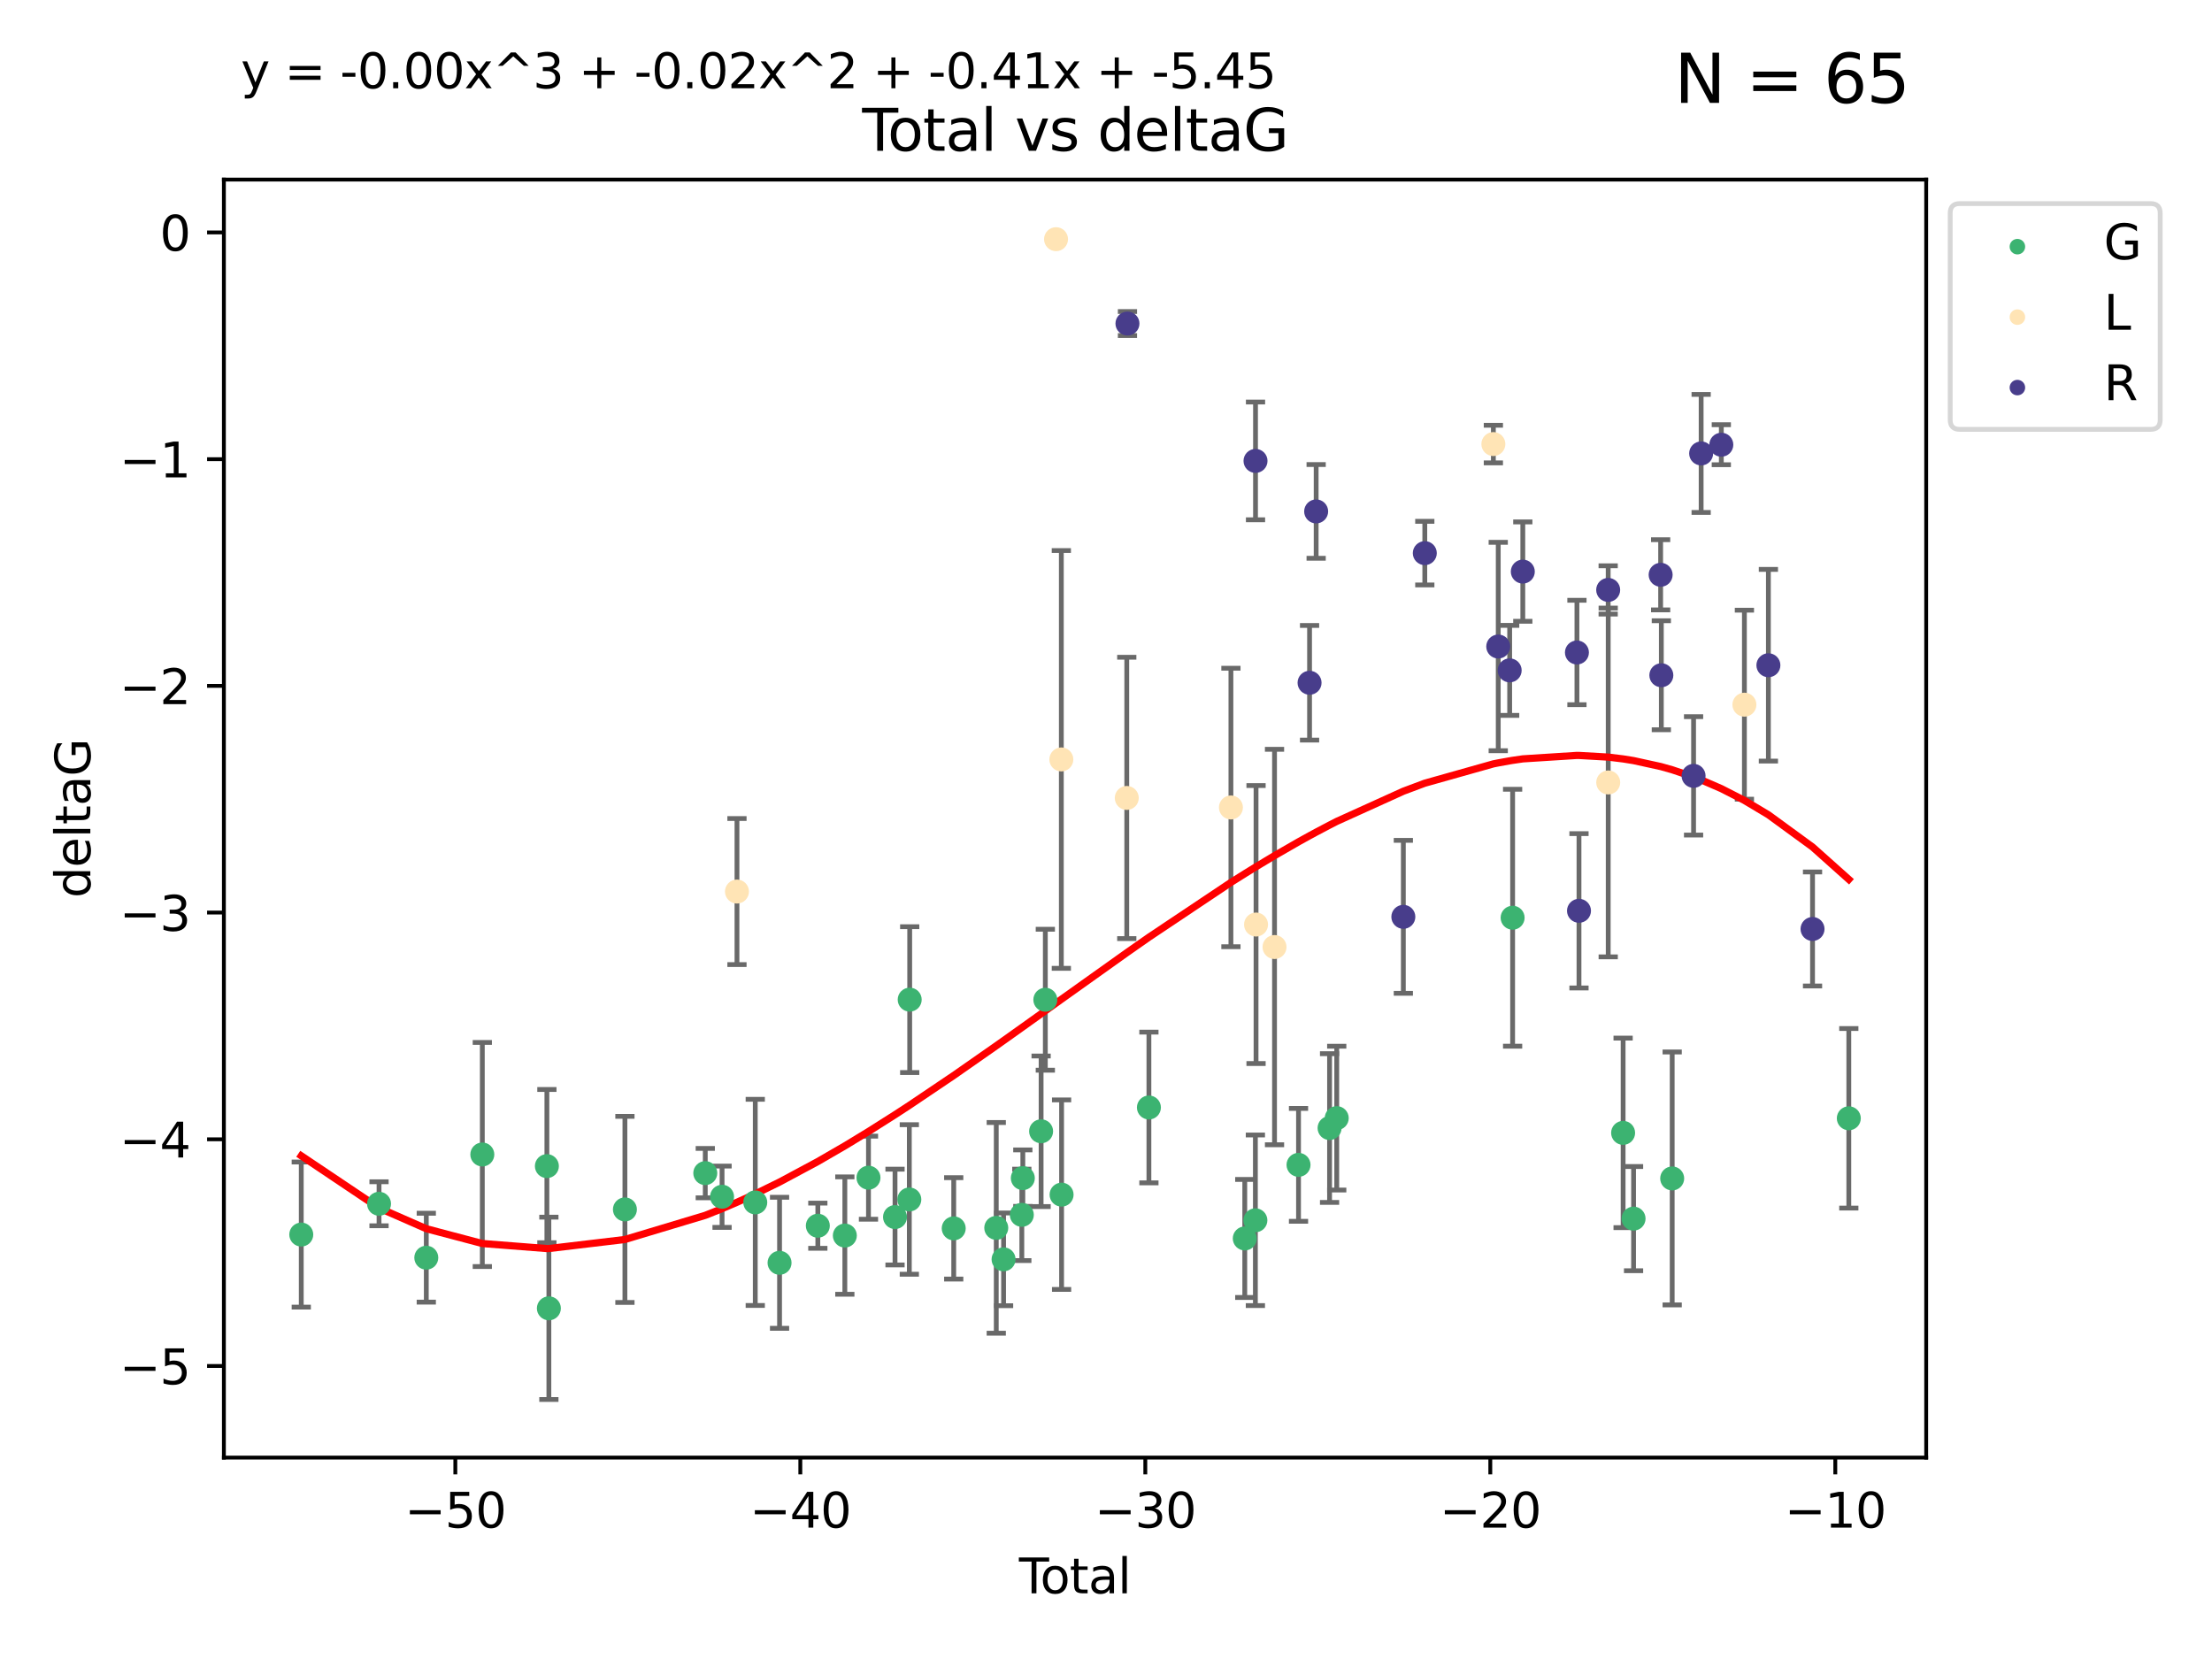 <?xml version="1.0" encoding="utf-8" standalone="no"?>
<!DOCTYPE svg PUBLIC "-//W3C//DTD SVG 1.1//EN"
  "http://www.w3.org/Graphics/SVG/1.1/DTD/svg11.dtd">
<svg xmlns:xlink="http://www.w3.org/1999/xlink" width="460.8pt" height="345.6pt" viewBox="0 0 460.8 345.6" xmlns="http://www.w3.org/2000/svg" version="1.1">
 <defs>
  <style type="text/css">*{stroke-linejoin: round; stroke-linecap: butt}</style>
 </defs>
 <g id="figure_1">
  <g id="patch_1">
   <path d="M 0 345.6 
L 460.8 345.6 
L 460.8 0 
L 0 0 
z
" style="fill: #ffffff"/>
  </g>
  <g id="axes_1">
   <g id="patch_2">
    <path d="M 46.64 303.64 
L 401.26 303.64 
L 401.26 37.411 
L 46.64 37.411 
z
" style="fill: #ffffff"/>
   </g>
   <g id="PathCollection_1">
    <defs>
     <path id="mc3c5d95b9f" d="M 0 1.118 
C 0.297 1.118 0.581 1 0.791 0.791 
C 1 0.581 1.118 0.297 1.118 0 
C 1.118 -0.297 1 -0.581 0.791 -0.791 
C 0.581 -1 0.297 -1.118 0 -1.118 
C -0.297 -1.118 -0.581 -1 -0.791 -0.791 
C -1 -0.581 -1.118 -0.297 -1.118 0 
C -1.118 0.297 -1 0.581 -0.791 0.791 
C -0.581 1 -0.297 1.118 0 1.118 
z
" style="stroke: #3cb371"/>
    </defs>
    <g clip-path="url(#p21c17be4e5)">
     <use xlink:href="#mc3c5d95b9f" x="62.759" y="257.182" style="fill: #3cb371; stroke: #3cb371"/>
     <use xlink:href="#mc3c5d95b9f" x="78.96" y="250.768" style="fill: #3cb371; stroke: #3cb371"/>
     <use xlink:href="#mc3c5d95b9f" x="88.805" y="261.999" style="fill: #3cb371; stroke: #3cb371"/>
     <use xlink:href="#mc3c5d95b9f" x="100.475" y="240.501" style="fill: #3cb371; stroke: #3cb371"/>
     <use xlink:href="#mc3c5d95b9f" x="113.926" y="242.922" style="fill: #3cb371; stroke: #3cb371"/>
     <use xlink:href="#mc3c5d95b9f" x="114.341" y="272.546" style="fill: #3cb371; stroke: #3cb371"/>
     <use xlink:href="#mc3c5d95b9f" x="130.182" y="251.943" style="fill: #3cb371; stroke: #3cb371"/>
     <use xlink:href="#mc3c5d95b9f" x="146.922" y="244.382" style="fill: #3cb371; stroke: #3cb371"/>
     <use xlink:href="#mc3c5d95b9f" x="150.418" y="249.3" style="fill: #3cb371; stroke: #3cb371"/>
     <use xlink:href="#mc3c5d95b9f" x="157.336" y="250.479" style="fill: #3cb371; stroke: #3cb371"/>
     <use xlink:href="#mc3c5d95b9f" x="162.396" y="263.065" style="fill: #3cb371; stroke: #3cb371"/>
     <use xlink:href="#mc3c5d95b9f" x="170.369" y="255.34" style="fill: #3cb371; stroke: #3cb371"/>
     <use xlink:href="#mc3c5d95b9f" x="175.995" y="257.388" style="fill: #3cb371; stroke: #3cb371"/>
     <use xlink:href="#mc3c5d95b9f" x="180.92" y="245.332" style="fill: #3cb371; stroke: #3cb371"/>
     <use xlink:href="#mc3c5d95b9f" x="186.45" y="253.533" style="fill: #3cb371; stroke: #3cb371"/>
     <use xlink:href="#mc3c5d95b9f" x="189.429" y="249.871" style="fill: #3cb371; stroke: #3cb371"/>
     <use xlink:href="#mc3c5d95b9f" x="189.507" y="208.243" style="fill: #3cb371; stroke: #3cb371"/>
     <use xlink:href="#mc3c5d95b9f" x="198.678" y="255.891" style="fill: #3cb371; stroke: #3cb371"/>
     <use xlink:href="#mc3c5d95b9f" x="207.539" y="255.787" style="fill: #3cb371; stroke: #3cb371"/>
     <use xlink:href="#mc3c5d95b9f" x="209.063" y="262.342" style="fill: #3cb371; stroke: #3cb371"/>
     <use xlink:href="#mc3c5d95b9f" x="212.864" y="253.075" style="fill: #3cb371; stroke: #3cb371"/>
     <use xlink:href="#mc3c5d95b9f" x="213.072" y="245.425" style="fill: #3cb371; stroke: #3cb371"/>
     <use xlink:href="#mc3c5d95b9f" x="216.882" y="235.668" style="fill: #3cb371; stroke: #3cb371"/>
     <use xlink:href="#mc3c5d95b9f" x="217.762" y="208.261" style="fill: #3cb371; stroke: #3cb371"/>
     <use xlink:href="#mc3c5d95b9f" x="221.148" y="248.867" style="fill: #3cb371; stroke: #3cb371"/>
     <use xlink:href="#mc3c5d95b9f" x="239.339" y="230.71" style="fill: #3cb371; stroke: #3cb371"/>
     <use xlink:href="#mc3c5d95b9f" x="259.309" y="257.991" style="fill: #3cb371; stroke: #3cb371"/>
     <use xlink:href="#mc3c5d95b9f" x="261.52" y="254.21" style="fill: #3cb371; stroke: #3cb371"/>
     <use xlink:href="#mc3c5d95b9f" x="270.506" y="242.66" style="fill: #3cb371; stroke: #3cb371"/>
     <use xlink:href="#mc3c5d95b9f" x="276.974" y="234.993" style="fill: #3cb371; stroke: #3cb371"/>
     <use xlink:href="#mc3c5d95b9f" x="278.466" y="232.924" style="fill: #3cb371; stroke: #3cb371"/>
     <use xlink:href="#mc3c5d95b9f" x="315.106" y="191.178" style="fill: #3cb371; stroke: #3cb371"/>
     <use xlink:href="#mc3c5d95b9f" x="338.124" y="235.999" style="fill: #3cb371; stroke: #3cb371"/>
     <use xlink:href="#mc3c5d95b9f" x="340.301" y="253.86" style="fill: #3cb371; stroke: #3cb371"/>
     <use xlink:href="#mc3c5d95b9f" x="348.347" y="245.49" style="fill: #3cb371; stroke: #3cb371"/>
     <use xlink:href="#mc3c5d95b9f" x="385.141" y="232.96" style="fill: #3cb371; stroke: #3cb371"/>
    </g>
   </g>
   <g id="PathCollection_2">
    <defs>
     <path id="m5e40c50a92" d="M 0 1.118 
C 0.297 1.118 0.581 1 0.791 0.791 
C 1 0.581 1.118 0.297 1.118 0 
C 1.118 -0.297 1 -0.581 0.791 -0.791 
C 0.581 -1 0.297 -1.118 0 -1.118 
C -0.297 -1.118 -0.581 -1 -0.791 -0.791 
C -1 -0.581 -1.118 -0.297 -1.118 0 
C -1.118 0.297 -1 0.581 -0.791 0.791 
C -0.581 1 -0.297 1.118 0 1.118 
z
" style="stroke: #ffe4b5"/>
    </defs>
    <g clip-path="url(#p21c17be4e5)">
     <use xlink:href="#m5e40c50a92" x="153.524" y="185.725" style="fill: #ffe4b5; stroke: #ffe4b5"/>
     <use xlink:href="#m5e40c50a92" x="219.992" y="49.825" style="fill: #ffe4b5; stroke: #ffe4b5"/>
     <use xlink:href="#m5e40c50a92" x="221.096" y="158.203" style="fill: #ffe4b5; stroke: #ffe4b5"/>
     <use xlink:href="#m5e40c50a92" x="234.727" y="166.226" style="fill: #ffe4b5; stroke: #ffe4b5"/>
     <use xlink:href="#m5e40c50a92" x="256.424" y="168.208" style="fill: #ffe4b5; stroke: #ffe4b5"/>
     <use xlink:href="#m5e40c50a92" x="261.657" y="192.599" style="fill: #ffe4b5; stroke: #ffe4b5"/>
     <use xlink:href="#m5e40c50a92" x="265.507" y="197.283" style="fill: #ffe4b5; stroke: #ffe4b5"/>
     <use xlink:href="#m5e40c50a92" x="311.096" y="92.507" style="fill: #ffe4b5; stroke: #ffe4b5"/>
     <use xlink:href="#m5e40c50a92" x="335.021" y="163" style="fill: #ffe4b5; stroke: #ffe4b5"/>
     <use xlink:href="#m5e40c50a92" x="363.392" y="146.798" style="fill: #ffe4b5; stroke: #ffe4b5"/>
    </g>
   </g>
   <g id="PathCollection_3">
    <defs>
     <path id="md7f861df5a" d="M 0 1.118 
C 0.297 1.118 0.581 1 0.791 0.791 
C 1 0.581 1.118 0.297 1.118 0 
C 1.118 -0.297 1 -0.581 0.791 -0.791 
C 0.581 -1 0.297 -1.118 0 -1.118 
C -0.297 -1.118 -0.581 -1 -0.791 -0.791 
C -1 -0.581 -1.118 -0.297 -1.118 0 
C -1.118 0.297 -1 0.581 -0.791 0.791 
C -0.581 1 -0.297 1.118 0 1.118 
z
" style="stroke: #483d8b"/>
    </defs>
    <g clip-path="url(#p21c17be4e5)">
     <use xlink:href="#md7f861df5a" x="234.87" y="67.402" style="fill: #483d8b; stroke: #483d8b"/>
     <use xlink:href="#md7f861df5a" x="261.547" y="96.017" style="fill: #483d8b; stroke: #483d8b"/>
     <use xlink:href="#md7f861df5a" x="272.806" y="142.234" style="fill: #483d8b; stroke: #483d8b"/>
     <use xlink:href="#md7f861df5a" x="274.179" y="106.539" style="fill: #483d8b; stroke: #483d8b"/>
     <use xlink:href="#md7f861df5a" x="292.342" y="190.994" style="fill: #483d8b; stroke: #483d8b"/>
     <use xlink:href="#md7f861df5a" x="296.812" y="115.228" style="fill: #483d8b; stroke: #483d8b"/>
     <use xlink:href="#md7f861df5a" x="312.111" y="134.683" style="fill: #483d8b; stroke: #483d8b"/>
     <use xlink:href="#md7f861df5a" x="314.492" y="139.652" style="fill: #483d8b; stroke: #483d8b"/>
     <use xlink:href="#md7f861df5a" x="317.228" y="119.074" style="fill: #483d8b; stroke: #483d8b"/>
     <use xlink:href="#md7f861df5a" x="328.504" y="135.925" style="fill: #483d8b; stroke: #483d8b"/>
     <use xlink:href="#md7f861df5a" x="328.933" y="189.737" style="fill: #483d8b; stroke: #483d8b"/>
     <use xlink:href="#md7f861df5a" x="335.013" y="122.892" style="fill: #483d8b; stroke: #483d8b"/>
     <use xlink:href="#md7f861df5a" x="345.941" y="119.738" style="fill: #483d8b; stroke: #483d8b"/>
     <use xlink:href="#md7f861df5a" x="346.087" y="140.667" style="fill: #483d8b; stroke: #483d8b"/>
     <use xlink:href="#md7f861df5a" x="352.802" y="161.626" style="fill: #483d8b; stroke: #483d8b"/>
     <use xlink:href="#md7f861df5a" x="354.38" y="94.457" style="fill: #483d8b; stroke: #483d8b"/>
     <use xlink:href="#md7f861df5a" x="358.582" y="92.644" style="fill: #483d8b; stroke: #483d8b"/>
     <use xlink:href="#md7f861df5a" x="368.389" y="138.582" style="fill: #483d8b; stroke: #483d8b"/>
     <use xlink:href="#md7f861df5a" x="377.584" y="193.524" style="fill: #483d8b; stroke: #483d8b"/>
    </g>
   </g>
   <g id="matplotlib.axis_1">
    <g id="xtick_1">
     <g id="line2d_1">
      <defs>
       <path id="m78b39c4e28" d="M 0 0 
L 0 3.5 
" style="stroke: #000000; stroke-width: 0.8"/>
      </defs>
      <g>
       <use xlink:href="#m78b39c4e28" x="94.853" y="303.64" style="stroke: #000000; stroke-width: 0.8"/>
      </g>
     </g>
     <g id="text_1">
      <!-- −50 -->
      <g transform="translate(84.301 318.238)scale(0.1 -0.1)">
       <defs>
        <path id="DejaVuSans-2212" d="M 678 2272 
L 4684 2272 
L 4684 1741 
L 678 1741 
L 678 2272 
z
" transform="scale(0.016)"/>
        <path id="DejaVuSans-35" d="M 691 4666 
L 3169 4666 
L 3169 4134 
L 1269 4134 
L 1269 2991 
Q 1406 3038 1543 3061 
Q 1681 3084 1819 3084 
Q 2600 3084 3056 2656 
Q 3513 2228 3513 1497 
Q 3513 744 3044 326 
Q 2575 -91 1722 -91 
Q 1428 -91 1123 -41 
Q 819 9 494 109 
L 494 744 
Q 775 591 1075 516 
Q 1375 441 1709 441 
Q 2250 441 2565 725 
Q 2881 1009 2881 1497 
Q 2881 1984 2565 2268 
Q 2250 2553 1709 2553 
Q 1456 2553 1204 2497 
Q 953 2441 691 2322 
L 691 4666 
z
" transform="scale(0.016)"/>
        <path id="DejaVuSans-30" d="M 2034 4250 
Q 1547 4250 1301 3770 
Q 1056 3291 1056 2328 
Q 1056 1369 1301 889 
Q 1547 409 2034 409 
Q 2525 409 2770 889 
Q 3016 1369 3016 2328 
Q 3016 3291 2770 3770 
Q 2525 4250 2034 4250 
z
M 2034 4750 
Q 2819 4750 3233 4129 
Q 3647 3509 3647 2328 
Q 3647 1150 3233 529 
Q 2819 -91 2034 -91 
Q 1250 -91 836 529 
Q 422 1150 422 2328 
Q 422 3509 836 4129 
Q 1250 4750 2034 4750 
z
" transform="scale(0.016)"/>
       </defs>
       <use xlink:href="#DejaVuSans-2212"/>
       <use xlink:href="#DejaVuSans-35" x="83.789"/>
       <use xlink:href="#DejaVuSans-30" x="147.412"/>
      </g>
     </g>
    </g>
    <g id="xtick_2">
     <g id="line2d_2">
      <g>
       <use xlink:href="#m78b39c4e28" x="166.721" y="303.64" style="stroke: #000000; stroke-width: 0.8"/>
      </g>
     </g>
     <g id="text_2">
      <!-- −40 -->
      <g transform="translate(156.168 318.238)scale(0.1 -0.1)">
       <defs>
        <path id="DejaVuSans-34" d="M 2419 4116 
L 825 1625 
L 2419 1625 
L 2419 4116 
z
M 2253 4666 
L 3047 4666 
L 3047 1625 
L 3713 1625 
L 3713 1100 
L 3047 1100 
L 3047 0 
L 2419 0 
L 2419 1100 
L 313 1100 
L 313 1709 
L 2253 4666 
z
" transform="scale(0.016)"/>
       </defs>
       <use xlink:href="#DejaVuSans-2212"/>
       <use xlink:href="#DejaVuSans-34" x="83.789"/>
       <use xlink:href="#DejaVuSans-30" x="147.412"/>
      </g>
     </g>
    </g>
    <g id="xtick_3">
     <g id="line2d_3">
      <g>
       <use xlink:href="#m78b39c4e28" x="238.588" y="303.64" style="stroke: #000000; stroke-width: 0.8"/>
      </g>
     </g>
     <g id="text_3">
      <!-- −30 -->
      <g transform="translate(228.036 318.238)scale(0.1 -0.1)">
       <defs>
        <path id="DejaVuSans-33" d="M 2597 2516 
Q 3050 2419 3304 2112 
Q 3559 1806 3559 1356 
Q 3559 666 3084 287 
Q 2609 -91 1734 -91 
Q 1441 -91 1130 -33 
Q 819 25 488 141 
L 488 750 
Q 750 597 1062 519 
Q 1375 441 1716 441 
Q 2309 441 2620 675 
Q 2931 909 2931 1356 
Q 2931 1769 2642 2001 
Q 2353 2234 1838 2234 
L 1294 2234 
L 1294 2753 
L 1863 2753 
Q 2328 2753 2575 2939 
Q 2822 3125 2822 3475 
Q 2822 3834 2567 4026 
Q 2313 4219 1838 4219 
Q 1578 4219 1281 4162 
Q 984 4106 628 3988 
L 628 4550 
Q 988 4650 1302 4700 
Q 1616 4750 1894 4750 
Q 2613 4750 3031 4423 
Q 3450 4097 3450 3541 
Q 3450 3153 3228 2886 
Q 3006 2619 2597 2516 
z
" transform="scale(0.016)"/>
       </defs>
       <use xlink:href="#DejaVuSans-2212"/>
       <use xlink:href="#DejaVuSans-33" x="83.789"/>
       <use xlink:href="#DejaVuSans-30" x="147.412"/>
      </g>
     </g>
    </g>
    <g id="xtick_4">
     <g id="line2d_4">
      <g>
       <use xlink:href="#m78b39c4e28" x="310.456" y="303.64" style="stroke: #000000; stroke-width: 0.8"/>
      </g>
     </g>
     <g id="text_4">
      <!-- −20 -->
      <g transform="translate(299.904 318.238)scale(0.1 -0.1)">
       <defs>
        <path id="DejaVuSans-32" d="M 1228 531 
L 3431 531 
L 3431 0 
L 469 0 
L 469 531 
Q 828 903 1448 1529 
Q 2069 2156 2228 2338 
Q 2531 2678 2651 2914 
Q 2772 3150 2772 3378 
Q 2772 3750 2511 3984 
Q 2250 4219 1831 4219 
Q 1534 4219 1204 4116 
Q 875 4013 500 3803 
L 500 4441 
Q 881 4594 1212 4672 
Q 1544 4750 1819 4750 
Q 2544 4750 2975 4387 
Q 3406 4025 3406 3419 
Q 3406 3131 3298 2873 
Q 3191 2616 2906 2266 
Q 2828 2175 2409 1742 
Q 1991 1309 1228 531 
z
" transform="scale(0.016)"/>
       </defs>
       <use xlink:href="#DejaVuSans-2212"/>
       <use xlink:href="#DejaVuSans-32" x="83.789"/>
       <use xlink:href="#DejaVuSans-30" x="147.412"/>
      </g>
     </g>
    </g>
    <g id="xtick_5">
     <g id="line2d_5">
      <g>
       <use xlink:href="#m78b39c4e28" x="382.324" y="303.64" style="stroke: #000000; stroke-width: 0.8"/>
      </g>
     </g>
     <g id="text_5">
      <!-- −10 -->
      <g transform="translate(371.771 318.238)scale(0.1 -0.1)">
       <defs>
        <path id="DejaVuSans-31" d="M 794 531 
L 1825 531 
L 1825 4091 
L 703 3866 
L 703 4441 
L 1819 4666 
L 2450 4666 
L 2450 531 
L 3481 531 
L 3481 0 
L 794 0 
L 794 531 
z
" transform="scale(0.016)"/>
       </defs>
       <use xlink:href="#DejaVuSans-2212"/>
       <use xlink:href="#DejaVuSans-31" x="83.789"/>
       <use xlink:href="#DejaVuSans-30" x="147.412"/>
      </g>
     </g>
    </g>
    <g id="text_6">
     <!-- Total -->
     <g transform="translate(212.273 331.917)scale(0.1 -0.1)">
      <defs>
       <path id="DejaVuSans-54" d="M -19 4666 
L 3928 4666 
L 3928 4134 
L 2272 4134 
L 2272 0 
L 1638 0 
L 1638 4134 
L -19 4134 
L -19 4666 
z
" transform="scale(0.016)"/>
       <path id="DejaVuSans-6f" d="M 1959 3097 
Q 1497 3097 1228 2736 
Q 959 2375 959 1747 
Q 959 1119 1226 758 
Q 1494 397 1959 397 
Q 2419 397 2687 759 
Q 2956 1122 2956 1747 
Q 2956 2369 2687 2733 
Q 2419 3097 1959 3097 
z
M 1959 3584 
Q 2709 3584 3137 3096 
Q 3566 2609 3566 1747 
Q 3566 888 3137 398 
Q 2709 -91 1959 -91 
Q 1206 -91 779 398 
Q 353 888 353 1747 
Q 353 2609 779 3096 
Q 1206 3584 1959 3584 
z
" transform="scale(0.016)"/>
       <path id="DejaVuSans-74" d="M 1172 4494 
L 1172 3500 
L 2356 3500 
L 2356 3053 
L 1172 3053 
L 1172 1153 
Q 1172 725 1289 603 
Q 1406 481 1766 481 
L 2356 481 
L 2356 0 
L 1766 0 
Q 1100 0 847 248 
Q 594 497 594 1153 
L 594 3053 
L 172 3053 
L 172 3500 
L 594 3500 
L 594 4494 
L 1172 4494 
z
" transform="scale(0.016)"/>
       <path id="DejaVuSans-61" d="M 2194 1759 
Q 1497 1759 1228 1600 
Q 959 1441 959 1056 
Q 959 750 1161 570 
Q 1363 391 1709 391 
Q 2188 391 2477 730 
Q 2766 1069 2766 1631 
L 2766 1759 
L 2194 1759 
z
M 3341 1997 
L 3341 0 
L 2766 0 
L 2766 531 
Q 2569 213 2275 61 
Q 1981 -91 1556 -91 
Q 1019 -91 701 211 
Q 384 513 384 1019 
Q 384 1609 779 1909 
Q 1175 2209 1959 2209 
L 2766 2209 
L 2766 2266 
Q 2766 2663 2505 2880 
Q 2244 3097 1772 3097 
Q 1472 3097 1187 3025 
Q 903 2953 641 2809 
L 641 3341 
Q 956 3463 1253 3523 
Q 1550 3584 1831 3584 
Q 2591 3584 2966 3190 
Q 3341 2797 3341 1997 
z
" transform="scale(0.016)"/>
       <path id="DejaVuSans-6c" d="M 603 4863 
L 1178 4863 
L 1178 0 
L 603 0 
L 603 4863 
z
" transform="scale(0.016)"/>
      </defs>
      <use xlink:href="#DejaVuSans-54"/>
      <use xlink:href="#DejaVuSans-6f" x="44.084"/>
      <use xlink:href="#DejaVuSans-74" x="105.266"/>
      <use xlink:href="#DejaVuSans-61" x="144.475"/>
      <use xlink:href="#DejaVuSans-6c" x="205.754"/>
     </g>
    </g>
   </g>
   <g id="matplotlib.axis_2">
    <g id="ytick_1">
     <g id="line2d_6">
      <defs>
       <path id="mf8e9946b85" d="M 0 0 
L -3.5 0 
" style="stroke: #000000; stroke-width: 0.8"/>
      </defs>
      <g>
       <use xlink:href="#mf8e9946b85" x="46.64" y="284.56" style="stroke: #000000; stroke-width: 0.8"/>
      </g>
     </g>
     <g id="text_7">
      <!-- −5 -->
      <g transform="translate(24.898 288.36)scale(0.1 -0.1)">
       <use xlink:href="#DejaVuSans-2212"/>
       <use xlink:href="#DejaVuSans-35" x="83.789"/>
      </g>
     </g>
    </g>
    <g id="ytick_2">
     <g id="line2d_7">
      <g>
       <use xlink:href="#mf8e9946b85" x="46.64" y="237.333" style="stroke: #000000; stroke-width: 0.8"/>
      </g>
     </g>
     <g id="text_8">
      <!-- −4 -->
      <g transform="translate(24.898 241.132)scale(0.1 -0.1)">
       <use xlink:href="#DejaVuSans-2212"/>
       <use xlink:href="#DejaVuSans-34" x="83.789"/>
      </g>
     </g>
    </g>
    <g id="ytick_3">
     <g id="line2d_8">
      <g>
       <use xlink:href="#mf8e9946b85" x="46.64" y="190.106" style="stroke: #000000; stroke-width: 0.8"/>
      </g>
     </g>
     <g id="text_9">
      <!-- −3 -->
      <g transform="translate(24.898 193.905)scale(0.1 -0.1)">
       <use xlink:href="#DejaVuSans-2212"/>
       <use xlink:href="#DejaVuSans-33" x="83.789"/>
      </g>
     </g>
    </g>
    <g id="ytick_4">
     <g id="line2d_9">
      <g>
       <use xlink:href="#mf8e9946b85" x="46.64" y="142.878" style="stroke: #000000; stroke-width: 0.8"/>
      </g>
     </g>
     <g id="text_10">
      <!-- −2 -->
      <g transform="translate(24.898 146.677)scale(0.1 -0.1)">
       <use xlink:href="#DejaVuSans-2212"/>
       <use xlink:href="#DejaVuSans-32" x="83.789"/>
      </g>
     </g>
    </g>
    <g id="ytick_5">
     <g id="line2d_10">
      <g>
       <use xlink:href="#mf8e9946b85" x="46.64" y="95.651" style="stroke: #000000; stroke-width: 0.8"/>
      </g>
     </g>
     <g id="text_11">
      <!-- −1 -->
      <g transform="translate(24.898 99.45)scale(0.1 -0.1)">
       <use xlink:href="#DejaVuSans-2212"/>
       <use xlink:href="#DejaVuSans-31" x="83.789"/>
      </g>
     </g>
    </g>
    <g id="ytick_6">
     <g id="line2d_11">
      <g>
       <use xlink:href="#mf8e9946b85" x="46.64" y="48.423" style="stroke: #000000; stroke-width: 0.8"/>
      </g>
     </g>
     <g id="text_12">
      <!-- 0 -->
      <g transform="translate(33.278 52.223)scale(0.1 -0.1)">
       <use xlink:href="#DejaVuSans-30"/>
      </g>
     </g>
    </g>
    <g id="text_13">
     <!-- deltaG -->
     <g transform="translate(18.818 187.064)rotate(-90)scale(0.1 -0.1)">
      <defs>
       <path id="DejaVuSans-64" d="M 2906 2969 
L 2906 4863 
L 3481 4863 
L 3481 0 
L 2906 0 
L 2906 525 
Q 2725 213 2448 61 
Q 2172 -91 1784 -91 
Q 1150 -91 751 415 
Q 353 922 353 1747 
Q 353 2572 751 3078 
Q 1150 3584 1784 3584 
Q 2172 3584 2448 3432 
Q 2725 3281 2906 2969 
z
M 947 1747 
Q 947 1113 1208 752 
Q 1469 391 1925 391 
Q 2381 391 2643 752 
Q 2906 1113 2906 1747 
Q 2906 2381 2643 2742 
Q 2381 3103 1925 3103 
Q 1469 3103 1208 2742 
Q 947 2381 947 1747 
z
" transform="scale(0.016)"/>
       <path id="DejaVuSans-65" d="M 3597 1894 
L 3597 1613 
L 953 1613 
Q 991 1019 1311 708 
Q 1631 397 2203 397 
Q 2534 397 2845 478 
Q 3156 559 3463 722 
L 3463 178 
Q 3153 47 2828 -22 
Q 2503 -91 2169 -91 
Q 1331 -91 842 396 
Q 353 884 353 1716 
Q 353 2575 817 3079 
Q 1281 3584 2069 3584 
Q 2775 3584 3186 3129 
Q 3597 2675 3597 1894 
z
M 3022 2063 
Q 3016 2534 2758 2815 
Q 2500 3097 2075 3097 
Q 1594 3097 1305 2825 
Q 1016 2553 972 2059 
L 3022 2063 
z
" transform="scale(0.016)"/>
       <path id="DejaVuSans-47" d="M 3809 666 
L 3809 1919 
L 2778 1919 
L 2778 2438 
L 4434 2438 
L 4434 434 
Q 4069 175 3628 42 
Q 3188 -91 2688 -91 
Q 1594 -91 976 548 
Q 359 1188 359 2328 
Q 359 3472 976 4111 
Q 1594 4750 2688 4750 
Q 3144 4750 3555 4637 
Q 3966 4525 4313 4306 
L 4313 3634 
Q 3963 3931 3569 4081 
Q 3175 4231 2741 4231 
Q 1884 4231 1454 3753 
Q 1025 3275 1025 2328 
Q 1025 1384 1454 906 
Q 1884 428 2741 428 
Q 3075 428 3337 486 
Q 3600 544 3809 666 
z
" transform="scale(0.016)"/>
      </defs>
      <use xlink:href="#DejaVuSans-64"/>
      <use xlink:href="#DejaVuSans-65" x="63.477"/>
      <use xlink:href="#DejaVuSans-6c" x="125"/>
      <use xlink:href="#DejaVuSans-74" x="152.783"/>
      <use xlink:href="#DejaVuSans-61" x="191.992"/>
      <use xlink:href="#DejaVuSans-47" x="253.271"/>
     </g>
    </g>
   </g>
   <g id="LineCollection_1">
    <path d="M 62.759 272.296 
L 62.759 242.068 
" clip-path="url(#p21c17be4e5)" style="fill: none; stroke: #696969"/>
    <path d="M 78.96 255.351 
L 78.96 246.184 
" clip-path="url(#p21c17be4e5)" style="fill: none; stroke: #696969"/>
    <path d="M 88.805 271.258 
L 88.805 252.74 
" clip-path="url(#p21c17be4e5)" style="fill: none; stroke: #696969"/>
    <path d="M 100.475 263.84 
L 100.475 217.163 
" clip-path="url(#p21c17be4e5)" style="fill: none; stroke: #696969"/>
    <path d="M 113.926 258.884 
L 113.926 226.961 
" clip-path="url(#p21c17be4e5)" style="fill: none; stroke: #696969"/>
    <path d="M 114.341 291.539 
L 114.341 253.554 
" clip-path="url(#p21c17be4e5)" style="fill: none; stroke: #696969"/>
    <path d="M 130.182 271.328 
L 130.182 232.557 
" clip-path="url(#p21c17be4e5)" style="fill: none; stroke: #696969"/>
    <path d="M 146.922 249.527 
L 146.922 239.237 
" clip-path="url(#p21c17be4e5)" style="fill: none; stroke: #696969"/>
    <path d="M 150.418 255.687 
L 150.418 242.912 
" clip-path="url(#p21c17be4e5)" style="fill: none; stroke: #696969"/>
    <path d="M 157.336 271.953 
L 157.336 229.006 
" clip-path="url(#p21c17be4e5)" style="fill: none; stroke: #696969"/>
    <path d="M 162.396 276.714 
L 162.396 249.415 
" clip-path="url(#p21c17be4e5)" style="fill: none; stroke: #696969"/>
    <path d="M 170.369 260.046 
L 170.369 250.634 
" clip-path="url(#p21c17be4e5)" style="fill: none; stroke: #696969"/>
    <path d="M 175.995 269.616 
L 175.995 245.16 
" clip-path="url(#p21c17be4e5)" style="fill: none; stroke: #696969"/>
    <path d="M 180.92 253.984 
L 180.92 236.68 
" clip-path="url(#p21c17be4e5)" style="fill: none; stroke: #696969"/>
    <path d="M 186.45 263.506 
L 186.45 243.559 
" clip-path="url(#p21c17be4e5)" style="fill: none; stroke: #696969"/>
    <path d="M 189.429 265.445 
L 189.429 234.297 
" clip-path="url(#p21c17be4e5)" style="fill: none; stroke: #696969"/>
    <path d="M 189.507 223.434 
L 189.507 193.052 
" clip-path="url(#p21c17be4e5)" style="fill: none; stroke: #696969"/>
    <path d="M 198.678 266.454 
L 198.678 245.329 
" clip-path="url(#p21c17be4e5)" style="fill: none; stroke: #696969"/>
    <path d="M 207.539 277.735 
L 207.539 233.84 
" clip-path="url(#p21c17be4e5)" style="fill: none; stroke: #696969"/>
    <path d="M 209.063 272.002 
L 209.063 252.682 
" clip-path="url(#p21c17be4e5)" style="fill: none; stroke: #696969"/>
    <path d="M 212.864 262.599 
L 212.864 243.552 
" clip-path="url(#p21c17be4e5)" style="fill: none; stroke: #696969"/>
    <path d="M 213.072 251.305 
L 213.072 239.545 
" clip-path="url(#p21c17be4e5)" style="fill: none; stroke: #696969"/>
    <path d="M 216.882 251.35 
L 216.882 219.987 
" clip-path="url(#p21c17be4e5)" style="fill: none; stroke: #696969"/>
    <path d="M 217.762 222.943 
L 217.762 193.58 
" clip-path="url(#p21c17be4e5)" style="fill: none; stroke: #696969"/>
    <path d="M 221.148 268.609 
L 221.148 229.125 
" clip-path="url(#p21c17be4e5)" style="fill: none; stroke: #696969"/>
    <path d="M 239.339 246.412 
L 239.339 215.007 
" clip-path="url(#p21c17be4e5)" style="fill: none; stroke: #696969"/>
    <path d="M 259.309 270.285 
L 259.309 245.697 
" clip-path="url(#p21c17be4e5)" style="fill: none; stroke: #696969"/>
    <path d="M 261.52 271.98 
L 261.52 236.439 
" clip-path="url(#p21c17be4e5)" style="fill: none; stroke: #696969"/>
    <path d="M 270.506 254.419 
L 270.506 230.902 
" clip-path="url(#p21c17be4e5)" style="fill: none; stroke: #696969"/>
    <path d="M 276.974 250.487 
L 276.974 219.499 
" clip-path="url(#p21c17be4e5)" style="fill: none; stroke: #696969"/>
    <path d="M 278.466 247.9 
L 278.466 217.947 
" clip-path="url(#p21c17be4e5)" style="fill: none; stroke: #696969"/>
    <path d="M 315.106 217.938 
L 315.106 164.418 
" clip-path="url(#p21c17be4e5)" style="fill: none; stroke: #696969"/>
    <path d="M 338.124 255.74 
L 338.124 216.257 
" clip-path="url(#p21c17be4e5)" style="fill: none; stroke: #696969"/>
    <path d="M 340.301 264.71 
L 340.301 243.009 
" clip-path="url(#p21c17be4e5)" style="fill: none; stroke: #696969"/>
    <path d="M 348.347 271.836 
L 348.347 219.145 
" clip-path="url(#p21c17be4e5)" style="fill: none; stroke: #696969"/>
    <path d="M 385.141 251.662 
L 385.141 214.257 
" clip-path="url(#p21c17be4e5)" style="fill: none; stroke: #696969"/>
   </g>
   <g id="line2d_12">
    <defs>
     <path id="mcba48ac875" d="M 2 0 
L -2 -0 
" style="stroke: #696969"/>
    </defs>
    <g clip-path="url(#p21c17be4e5)">
     <use xlink:href="#mcba48ac875" x="62.759" y="272.296" style="fill: #696969; stroke: #696969"/>
     <use xlink:href="#mcba48ac875" x="78.96" y="255.351" style="fill: #696969; stroke: #696969"/>
     <use xlink:href="#mcba48ac875" x="88.805" y="271.258" style="fill: #696969; stroke: #696969"/>
     <use xlink:href="#mcba48ac875" x="100.475" y="263.84" style="fill: #696969; stroke: #696969"/>
     <use xlink:href="#mcba48ac875" x="113.926" y="258.884" style="fill: #696969; stroke: #696969"/>
     <use xlink:href="#mcba48ac875" x="114.341" y="291.539" style="fill: #696969; stroke: #696969"/>
     <use xlink:href="#mcba48ac875" x="130.182" y="271.328" style="fill: #696969; stroke: #696969"/>
     <use xlink:href="#mcba48ac875" x="146.922" y="249.527" style="fill: #696969; stroke: #696969"/>
     <use xlink:href="#mcba48ac875" x="150.418" y="255.687" style="fill: #696969; stroke: #696969"/>
     <use xlink:href="#mcba48ac875" x="157.336" y="271.953" style="fill: #696969; stroke: #696969"/>
     <use xlink:href="#mcba48ac875" x="162.396" y="276.714" style="fill: #696969; stroke: #696969"/>
     <use xlink:href="#mcba48ac875" x="170.369" y="260.046" style="fill: #696969; stroke: #696969"/>
     <use xlink:href="#mcba48ac875" x="175.995" y="269.616" style="fill: #696969; stroke: #696969"/>
     <use xlink:href="#mcba48ac875" x="180.92" y="253.984" style="fill: #696969; stroke: #696969"/>
     <use xlink:href="#mcba48ac875" x="186.45" y="263.506" style="fill: #696969; stroke: #696969"/>
     <use xlink:href="#mcba48ac875" x="189.429" y="265.445" style="fill: #696969; stroke: #696969"/>
     <use xlink:href="#mcba48ac875" x="189.507" y="223.434" style="fill: #696969; stroke: #696969"/>
     <use xlink:href="#mcba48ac875" x="198.678" y="266.454" style="fill: #696969; stroke: #696969"/>
     <use xlink:href="#mcba48ac875" x="207.539" y="277.735" style="fill: #696969; stroke: #696969"/>
     <use xlink:href="#mcba48ac875" x="209.063" y="272.002" style="fill: #696969; stroke: #696969"/>
     <use xlink:href="#mcba48ac875" x="212.864" y="262.599" style="fill: #696969; stroke: #696969"/>
     <use xlink:href="#mcba48ac875" x="213.072" y="251.305" style="fill: #696969; stroke: #696969"/>
     <use xlink:href="#mcba48ac875" x="216.882" y="251.35" style="fill: #696969; stroke: #696969"/>
     <use xlink:href="#mcba48ac875" x="217.762" y="222.943" style="fill: #696969; stroke: #696969"/>
     <use xlink:href="#mcba48ac875" x="221.148" y="268.609" style="fill: #696969; stroke: #696969"/>
     <use xlink:href="#mcba48ac875" x="239.339" y="246.412" style="fill: #696969; stroke: #696969"/>
     <use xlink:href="#mcba48ac875" x="259.309" y="270.285" style="fill: #696969; stroke: #696969"/>
     <use xlink:href="#mcba48ac875" x="261.52" y="271.98" style="fill: #696969; stroke: #696969"/>
     <use xlink:href="#mcba48ac875" x="270.506" y="254.419" style="fill: #696969; stroke: #696969"/>
     <use xlink:href="#mcba48ac875" x="276.974" y="250.487" style="fill: #696969; stroke: #696969"/>
     <use xlink:href="#mcba48ac875" x="278.466" y="247.9" style="fill: #696969; stroke: #696969"/>
     <use xlink:href="#mcba48ac875" x="315.106" y="217.938" style="fill: #696969; stroke: #696969"/>
     <use xlink:href="#mcba48ac875" x="338.124" y="255.74" style="fill: #696969; stroke: #696969"/>
     <use xlink:href="#mcba48ac875" x="340.301" y="264.71" style="fill: #696969; stroke: #696969"/>
     <use xlink:href="#mcba48ac875" x="348.347" y="271.836" style="fill: #696969; stroke: #696969"/>
     <use xlink:href="#mcba48ac875" x="385.141" y="251.662" style="fill: #696969; stroke: #696969"/>
    </g>
   </g>
   <g id="line2d_13">
    <g clip-path="url(#p21c17be4e5)">
     <use xlink:href="#mcba48ac875" x="62.759" y="242.068" style="fill: #696969; stroke: #696969"/>
     <use xlink:href="#mcba48ac875" x="78.96" y="246.184" style="fill: #696969; stroke: #696969"/>
     <use xlink:href="#mcba48ac875" x="88.805" y="252.74" style="fill: #696969; stroke: #696969"/>
     <use xlink:href="#mcba48ac875" x="100.475" y="217.163" style="fill: #696969; stroke: #696969"/>
     <use xlink:href="#mcba48ac875" x="113.926" y="226.961" style="fill: #696969; stroke: #696969"/>
     <use xlink:href="#mcba48ac875" x="114.341" y="253.554" style="fill: #696969; stroke: #696969"/>
     <use xlink:href="#mcba48ac875" x="130.182" y="232.557" style="fill: #696969; stroke: #696969"/>
     <use xlink:href="#mcba48ac875" x="146.922" y="239.237" style="fill: #696969; stroke: #696969"/>
     <use xlink:href="#mcba48ac875" x="150.418" y="242.912" style="fill: #696969; stroke: #696969"/>
     <use xlink:href="#mcba48ac875" x="157.336" y="229.006" style="fill: #696969; stroke: #696969"/>
     <use xlink:href="#mcba48ac875" x="162.396" y="249.415" style="fill: #696969; stroke: #696969"/>
     <use xlink:href="#mcba48ac875" x="170.369" y="250.634" style="fill: #696969; stroke: #696969"/>
     <use xlink:href="#mcba48ac875" x="175.995" y="245.16" style="fill: #696969; stroke: #696969"/>
     <use xlink:href="#mcba48ac875" x="180.92" y="236.68" style="fill: #696969; stroke: #696969"/>
     <use xlink:href="#mcba48ac875" x="186.45" y="243.559" style="fill: #696969; stroke: #696969"/>
     <use xlink:href="#mcba48ac875" x="189.429" y="234.297" style="fill: #696969; stroke: #696969"/>
     <use xlink:href="#mcba48ac875" x="189.507" y="193.052" style="fill: #696969; stroke: #696969"/>
     <use xlink:href="#mcba48ac875" x="198.678" y="245.329" style="fill: #696969; stroke: #696969"/>
     <use xlink:href="#mcba48ac875" x="207.539" y="233.84" style="fill: #696969; stroke: #696969"/>
     <use xlink:href="#mcba48ac875" x="209.063" y="252.682" style="fill: #696969; stroke: #696969"/>
     <use xlink:href="#mcba48ac875" x="212.864" y="243.552" style="fill: #696969; stroke: #696969"/>
     <use xlink:href="#mcba48ac875" x="213.072" y="239.545" style="fill: #696969; stroke: #696969"/>
     <use xlink:href="#mcba48ac875" x="216.882" y="219.987" style="fill: #696969; stroke: #696969"/>
     <use xlink:href="#mcba48ac875" x="217.762" y="193.58" style="fill: #696969; stroke: #696969"/>
     <use xlink:href="#mcba48ac875" x="221.148" y="229.125" style="fill: #696969; stroke: #696969"/>
     <use xlink:href="#mcba48ac875" x="239.339" y="215.007" style="fill: #696969; stroke: #696969"/>
     <use xlink:href="#mcba48ac875" x="259.309" y="245.697" style="fill: #696969; stroke: #696969"/>
     <use xlink:href="#mcba48ac875" x="261.52" y="236.439" style="fill: #696969; stroke: #696969"/>
     <use xlink:href="#mcba48ac875" x="270.506" y="230.902" style="fill: #696969; stroke: #696969"/>
     <use xlink:href="#mcba48ac875" x="276.974" y="219.499" style="fill: #696969; stroke: #696969"/>
     <use xlink:href="#mcba48ac875" x="278.466" y="217.947" style="fill: #696969; stroke: #696969"/>
     <use xlink:href="#mcba48ac875" x="315.106" y="164.418" style="fill: #696969; stroke: #696969"/>
     <use xlink:href="#mcba48ac875" x="338.124" y="216.257" style="fill: #696969; stroke: #696969"/>
     <use xlink:href="#mcba48ac875" x="340.301" y="243.009" style="fill: #696969; stroke: #696969"/>
     <use xlink:href="#mcba48ac875" x="348.347" y="219.145" style="fill: #696969; stroke: #696969"/>
     <use xlink:href="#mcba48ac875" x="385.141" y="214.257" style="fill: #696969; stroke: #696969"/>
    </g>
   </g>
   <g id="LineCollection_2">
    <path d="M 153.524 200.937 
L 153.524 170.512 
" clip-path="url(#p21c17be4e5)" style="fill: none; stroke: #696969"/>
    <path d="M 219.992 50.137 
L 219.992 49.513 
" clip-path="url(#p21c17be4e5)" style="fill: none; stroke: #696969"/>
    <path d="M 221.096 201.718 
L 221.096 114.688 
" clip-path="url(#p21c17be4e5)" style="fill: none; stroke: #696969"/>
    <path d="M 234.727 195.528 
L 234.727 136.923 
" clip-path="url(#p21c17be4e5)" style="fill: none; stroke: #696969"/>
    <path d="M 256.424 197.214 
L 256.424 139.202 
" clip-path="url(#p21c17be4e5)" style="fill: none; stroke: #696969"/>
    <path d="M 261.657 221.554 
L 261.657 163.643 
" clip-path="url(#p21c17be4e5)" style="fill: none; stroke: #696969"/>
    <path d="M 265.507 238.471 
L 265.507 156.095 
" clip-path="url(#p21c17be4e5)" style="fill: none; stroke: #696969"/>
    <path d="M 311.096 96.423 
L 311.096 88.592 
" clip-path="url(#p21c17be4e5)" style="fill: none; stroke: #696969"/>
    <path d="M 335.021 199.33 
L 335.021 126.67 
" clip-path="url(#p21c17be4e5)" style="fill: none; stroke: #696969"/>
    <path d="M 363.392 166.48 
L 363.392 127.115 
" clip-path="url(#p21c17be4e5)" style="fill: none; stroke: #696969"/>
   </g>
   <g id="line2d_14">
    <g clip-path="url(#p21c17be4e5)">
     <use xlink:href="#mcba48ac875" x="153.524" y="200.937" style="fill: #696969; stroke: #696969"/>
     <use xlink:href="#mcba48ac875" x="219.992" y="50.137" style="fill: #696969; stroke: #696969"/>
     <use xlink:href="#mcba48ac875" x="221.096" y="201.718" style="fill: #696969; stroke: #696969"/>
     <use xlink:href="#mcba48ac875" x="234.727" y="195.528" style="fill: #696969; stroke: #696969"/>
     <use xlink:href="#mcba48ac875" x="256.424" y="197.214" style="fill: #696969; stroke: #696969"/>
     <use xlink:href="#mcba48ac875" x="261.657" y="221.554" style="fill: #696969; stroke: #696969"/>
     <use xlink:href="#mcba48ac875" x="265.507" y="238.471" style="fill: #696969; stroke: #696969"/>
     <use xlink:href="#mcba48ac875" x="311.096" y="96.423" style="fill: #696969; stroke: #696969"/>
     <use xlink:href="#mcba48ac875" x="335.021" y="199.33" style="fill: #696969; stroke: #696969"/>
     <use xlink:href="#mcba48ac875" x="363.392" y="166.48" style="fill: #696969; stroke: #696969"/>
    </g>
   </g>
   <g id="line2d_15">
    <g clip-path="url(#p21c17be4e5)">
     <use xlink:href="#mcba48ac875" x="153.524" y="170.512" style="fill: #696969; stroke: #696969"/>
     <use xlink:href="#mcba48ac875" x="219.992" y="49.513" style="fill: #696969; stroke: #696969"/>
     <use xlink:href="#mcba48ac875" x="221.096" y="114.688" style="fill: #696969; stroke: #696969"/>
     <use xlink:href="#mcba48ac875" x="234.727" y="136.923" style="fill: #696969; stroke: #696969"/>
     <use xlink:href="#mcba48ac875" x="256.424" y="139.202" style="fill: #696969; stroke: #696969"/>
     <use xlink:href="#mcba48ac875" x="261.657" y="163.643" style="fill: #696969; stroke: #696969"/>
     <use xlink:href="#mcba48ac875" x="265.507" y="156.095" style="fill: #696969; stroke: #696969"/>
     <use xlink:href="#mcba48ac875" x="311.096" y="88.592" style="fill: #696969; stroke: #696969"/>
     <use xlink:href="#mcba48ac875" x="335.021" y="126.67" style="fill: #696969; stroke: #696969"/>
     <use xlink:href="#mcba48ac875" x="363.392" y="127.115" style="fill: #696969; stroke: #696969"/>
    </g>
   </g>
   <g id="LineCollection_3">
    <path d="M 234.87 69.902 
L 234.87 64.902 
" clip-path="url(#p21c17be4e5)" style="fill: none; stroke: #696969"/>
    <path d="M 261.547 108.281 
L 261.547 83.752 
" clip-path="url(#p21c17be4e5)" style="fill: none; stroke: #696969"/>
    <path d="M 272.806 154.175 
L 272.806 130.293 
" clip-path="url(#p21c17be4e5)" style="fill: none; stroke: #696969"/>
    <path d="M 274.179 116.299 
L 274.179 96.778 
" clip-path="url(#p21c17be4e5)" style="fill: none; stroke: #696969"/>
    <path d="M 292.342 206.925 
L 292.342 175.064 
" clip-path="url(#p21c17be4e5)" style="fill: none; stroke: #696969"/>
    <path d="M 296.812 121.857 
L 296.812 108.6 
" clip-path="url(#p21c17be4e5)" style="fill: none; stroke: #696969"/>
    <path d="M 312.111 156.391 
L 312.111 112.975 
" clip-path="url(#p21c17be4e5)" style="fill: none; stroke: #696969"/>
    <path d="M 314.492 149.028 
L 314.492 130.277 
" clip-path="url(#p21c17be4e5)" style="fill: none; stroke: #696969"/>
    <path d="M 317.228 129.423 
L 317.228 108.724 
" clip-path="url(#p21c17be4e5)" style="fill: none; stroke: #696969"/>
    <path d="M 328.504 146.798 
L 328.504 125.052 
" clip-path="url(#p21c17be4e5)" style="fill: none; stroke: #696969"/>
    <path d="M 328.933 205.813 
L 328.933 173.661 
" clip-path="url(#p21c17be4e5)" style="fill: none; stroke: #696969"/>
    <path d="M 335.013 127.919 
L 335.013 117.865 
" clip-path="url(#p21c17be4e5)" style="fill: none; stroke: #696969"/>
    <path d="M 345.941 127.048 
L 345.941 112.428 
" clip-path="url(#p21c17be4e5)" style="fill: none; stroke: #696969"/>
    <path d="M 346.087 152.021 
L 346.087 129.313 
" clip-path="url(#p21c17be4e5)" style="fill: none; stroke: #696969"/>
    <path d="M 352.802 173.954 
L 352.802 149.297 
" clip-path="url(#p21c17be4e5)" style="fill: none; stroke: #696969"/>
    <path d="M 354.38 106.753 
L 354.38 82.161 
" clip-path="url(#p21c17be4e5)" style="fill: none; stroke: #696969"/>
    <path d="M 358.582 96.814 
L 358.582 88.474 
" clip-path="url(#p21c17be4e5)" style="fill: none; stroke: #696969"/>
    <path d="M 368.389 158.549 
L 368.389 118.615 
" clip-path="url(#p21c17be4e5)" style="fill: none; stroke: #696969"/>
    <path d="M 377.584 205.401 
L 377.584 181.647 
" clip-path="url(#p21c17be4e5)" style="fill: none; stroke: #696969"/>
   </g>
   <g id="line2d_16">
    <g clip-path="url(#p21c17be4e5)">
     <use xlink:href="#mcba48ac875" x="234.87" y="69.902" style="fill: #696969; stroke: #696969"/>
     <use xlink:href="#mcba48ac875" x="261.547" y="108.281" style="fill: #696969; stroke: #696969"/>
     <use xlink:href="#mcba48ac875" x="272.806" y="154.175" style="fill: #696969; stroke: #696969"/>
     <use xlink:href="#mcba48ac875" x="274.179" y="116.299" style="fill: #696969; stroke: #696969"/>
     <use xlink:href="#mcba48ac875" x="292.342" y="206.925" style="fill: #696969; stroke: #696969"/>
     <use xlink:href="#mcba48ac875" x="296.812" y="121.857" style="fill: #696969; stroke: #696969"/>
     <use xlink:href="#mcba48ac875" x="312.111" y="156.391" style="fill: #696969; stroke: #696969"/>
     <use xlink:href="#mcba48ac875" x="314.492" y="149.028" style="fill: #696969; stroke: #696969"/>
     <use xlink:href="#mcba48ac875" x="317.228" y="129.423" style="fill: #696969; stroke: #696969"/>
     <use xlink:href="#mcba48ac875" x="328.504" y="146.798" style="fill: #696969; stroke: #696969"/>
     <use xlink:href="#mcba48ac875" x="328.933" y="205.813" style="fill: #696969; stroke: #696969"/>
     <use xlink:href="#mcba48ac875" x="335.013" y="127.919" style="fill: #696969; stroke: #696969"/>
     <use xlink:href="#mcba48ac875" x="345.941" y="127.048" style="fill: #696969; stroke: #696969"/>
     <use xlink:href="#mcba48ac875" x="346.087" y="152.021" style="fill: #696969; stroke: #696969"/>
     <use xlink:href="#mcba48ac875" x="352.802" y="173.954" style="fill: #696969; stroke: #696969"/>
     <use xlink:href="#mcba48ac875" x="354.38" y="106.753" style="fill: #696969; stroke: #696969"/>
     <use xlink:href="#mcba48ac875" x="358.582" y="96.814" style="fill: #696969; stroke: #696969"/>
     <use xlink:href="#mcba48ac875" x="368.389" y="158.549" style="fill: #696969; stroke: #696969"/>
     <use xlink:href="#mcba48ac875" x="377.584" y="205.401" style="fill: #696969; stroke: #696969"/>
    </g>
   </g>
   <g id="line2d_17">
    <g clip-path="url(#p21c17be4e5)">
     <use xlink:href="#mcba48ac875" x="234.87" y="64.902" style="fill: #696969; stroke: #696969"/>
     <use xlink:href="#mcba48ac875" x="261.547" y="83.752" style="fill: #696969; stroke: #696969"/>
     <use xlink:href="#mcba48ac875" x="272.806" y="130.293" style="fill: #696969; stroke: #696969"/>
     <use xlink:href="#mcba48ac875" x="274.179" y="96.778" style="fill: #696969; stroke: #696969"/>
     <use xlink:href="#mcba48ac875" x="292.342" y="175.064" style="fill: #696969; stroke: #696969"/>
     <use xlink:href="#mcba48ac875" x="296.812" y="108.6" style="fill: #696969; stroke: #696969"/>
     <use xlink:href="#mcba48ac875" x="312.111" y="112.975" style="fill: #696969; stroke: #696969"/>
     <use xlink:href="#mcba48ac875" x="314.492" y="130.277" style="fill: #696969; stroke: #696969"/>
     <use xlink:href="#mcba48ac875" x="317.228" y="108.724" style="fill: #696969; stroke: #696969"/>
     <use xlink:href="#mcba48ac875" x="328.504" y="125.052" style="fill: #696969; stroke: #696969"/>
     <use xlink:href="#mcba48ac875" x="328.933" y="173.661" style="fill: #696969; stroke: #696969"/>
     <use xlink:href="#mcba48ac875" x="335.013" y="117.865" style="fill: #696969; stroke: #696969"/>
     <use xlink:href="#mcba48ac875" x="345.941" y="112.428" style="fill: #696969; stroke: #696969"/>
     <use xlink:href="#mcba48ac875" x="346.087" y="129.313" style="fill: #696969; stroke: #696969"/>
     <use xlink:href="#mcba48ac875" x="352.802" y="149.297" style="fill: #696969; stroke: #696969"/>
     <use xlink:href="#mcba48ac875" x="354.38" y="82.161" style="fill: #696969; stroke: #696969"/>
     <use xlink:href="#mcba48ac875" x="358.582" y="88.474" style="fill: #696969; stroke: #696969"/>
     <use xlink:href="#mcba48ac875" x="368.389" y="118.615" style="fill: #696969; stroke: #696969"/>
     <use xlink:href="#mcba48ac875" x="377.584" y="181.647" style="fill: #696969; stroke: #696969"/>
    </g>
   </g>
   <g id="line2d_18">
    <path d="M 62.759 240.778 
L 78.96 251.645 
L 88.805 255.965 
L 100.475 259.047 
L 113.926 260.098 
L 114.341 260.091 
L 130.182 258.208 
L 146.922 253.177 
L 150.418 251.784 
L 153.524 250.458 
L 157.336 248.722 
L 162.396 246.243 
L 170.369 241.968 
L 175.995 238.712 
L 180.92 235.718 
L 186.45 232.214 
L 189.429 230.273 
L 189.507 230.221 
L 198.678 224.042 
L 207.539 217.855 
L 209.063 216.776 
L 212.864 214.072 
L 213.072 213.924 
L 216.882 211.199 
L 217.762 210.569 
L 219.992 208.971 
L 221.096 208.179 
L 221.148 208.142 
L 234.727 198.468 
L 234.87 198.368 
L 239.339 195.242 
L 256.424 183.825 
L 259.309 182.009 
L 261.52 180.644 
L 261.547 180.628 
L 261.657 180.56 
L 265.507 178.248 
L 270.506 175.37 
L 272.806 174.097 
L 274.179 173.354 
L 276.974 171.88 
L 278.466 171.115 
L 292.342 164.828 
L 296.812 163.154 
L 311.096 159.129 
L 312.111 158.926 
L 314.492 158.496 
L 315.106 158.396 
L 317.228 158.085 
L 328.504 157.367 
L 328.933 157.372 
L 335.013 157.718 
L 335.021 157.719 
L 338.124 158.097 
L 340.301 158.446 
L 345.941 159.681 
L 346.087 159.72 
L 348.347 160.358 
L 352.802 161.855 
L 354.38 162.463 
L 358.582 164.286 
L 363.392 166.745 
L 368.389 169.734 
L 377.584 176.446 
L 385.141 183.193 
" clip-path="url(#p21c17be4e5)" style="fill: none; stroke: #ff0000; stroke-width: 1.5; stroke-linecap: square"/>
   </g>
   <g id="line2d_19">
    <defs>
     <path id="me5ec19061c" d="M 0 2 
C 0.53 2 1.039 1.789 1.414 1.414 
C 1.789 1.039 2 0.53 2 0 
C 2 -0.53 1.789 -1.039 1.414 -1.414 
C 1.039 -1.789 0.53 -2 0 -2 
C -0.53 -2 -1.039 -1.789 -1.414 -1.414 
C -1.789 -1.039 -2 -0.53 -2 0 
C -2 0.53 -1.789 1.039 -1.414 1.414 
C -1.039 1.789 -0.53 2 0 2 
z
" style="stroke: #3cb371"/>
    </defs>
    <g clip-path="url(#p21c17be4e5)">
     <use xlink:href="#me5ec19061c" x="62.759" y="257.182" style="fill: #3cb371; stroke: #3cb371"/>
     <use xlink:href="#me5ec19061c" x="78.96" y="250.768" style="fill: #3cb371; stroke: #3cb371"/>
     <use xlink:href="#me5ec19061c" x="88.805" y="261.999" style="fill: #3cb371; stroke: #3cb371"/>
     <use xlink:href="#me5ec19061c" x="100.475" y="240.501" style="fill: #3cb371; stroke: #3cb371"/>
     <use xlink:href="#me5ec19061c" x="113.926" y="242.922" style="fill: #3cb371; stroke: #3cb371"/>
     <use xlink:href="#me5ec19061c" x="114.341" y="272.546" style="fill: #3cb371; stroke: #3cb371"/>
     <use xlink:href="#me5ec19061c" x="130.182" y="251.943" style="fill: #3cb371; stroke: #3cb371"/>
     <use xlink:href="#me5ec19061c" x="146.922" y="244.382" style="fill: #3cb371; stroke: #3cb371"/>
     <use xlink:href="#me5ec19061c" x="150.418" y="249.3" style="fill: #3cb371; stroke: #3cb371"/>
     <use xlink:href="#me5ec19061c" x="157.336" y="250.479" style="fill: #3cb371; stroke: #3cb371"/>
     <use xlink:href="#me5ec19061c" x="162.396" y="263.065" style="fill: #3cb371; stroke: #3cb371"/>
     <use xlink:href="#me5ec19061c" x="170.369" y="255.34" style="fill: #3cb371; stroke: #3cb371"/>
     <use xlink:href="#me5ec19061c" x="175.995" y="257.388" style="fill: #3cb371; stroke: #3cb371"/>
     <use xlink:href="#me5ec19061c" x="180.92" y="245.332" style="fill: #3cb371; stroke: #3cb371"/>
     <use xlink:href="#me5ec19061c" x="186.45" y="253.533" style="fill: #3cb371; stroke: #3cb371"/>
     <use xlink:href="#me5ec19061c" x="189.429" y="249.871" style="fill: #3cb371; stroke: #3cb371"/>
     <use xlink:href="#me5ec19061c" x="189.507" y="208.243" style="fill: #3cb371; stroke: #3cb371"/>
     <use xlink:href="#me5ec19061c" x="198.678" y="255.891" style="fill: #3cb371; stroke: #3cb371"/>
     <use xlink:href="#me5ec19061c" x="207.539" y="255.787" style="fill: #3cb371; stroke: #3cb371"/>
     <use xlink:href="#me5ec19061c" x="209.063" y="262.342" style="fill: #3cb371; stroke: #3cb371"/>
     <use xlink:href="#me5ec19061c" x="212.864" y="253.075" style="fill: #3cb371; stroke: #3cb371"/>
     <use xlink:href="#me5ec19061c" x="213.072" y="245.425" style="fill: #3cb371; stroke: #3cb371"/>
     <use xlink:href="#me5ec19061c" x="216.882" y="235.668" style="fill: #3cb371; stroke: #3cb371"/>
     <use xlink:href="#me5ec19061c" x="217.762" y="208.261" style="fill: #3cb371; stroke: #3cb371"/>
     <use xlink:href="#me5ec19061c" x="221.148" y="248.867" style="fill: #3cb371; stroke: #3cb371"/>
     <use xlink:href="#me5ec19061c" x="239.339" y="230.71" style="fill: #3cb371; stroke: #3cb371"/>
     <use xlink:href="#me5ec19061c" x="259.309" y="257.991" style="fill: #3cb371; stroke: #3cb371"/>
     <use xlink:href="#me5ec19061c" x="261.52" y="254.21" style="fill: #3cb371; stroke: #3cb371"/>
     <use xlink:href="#me5ec19061c" x="270.506" y="242.66" style="fill: #3cb371; stroke: #3cb371"/>
     <use xlink:href="#me5ec19061c" x="276.974" y="234.993" style="fill: #3cb371; stroke: #3cb371"/>
     <use xlink:href="#me5ec19061c" x="278.466" y="232.924" style="fill: #3cb371; stroke: #3cb371"/>
     <use xlink:href="#me5ec19061c" x="315.106" y="191.178" style="fill: #3cb371; stroke: #3cb371"/>
     <use xlink:href="#me5ec19061c" x="338.124" y="235.999" style="fill: #3cb371; stroke: #3cb371"/>
     <use xlink:href="#me5ec19061c" x="340.301" y="253.86" style="fill: #3cb371; stroke: #3cb371"/>
     <use xlink:href="#me5ec19061c" x="348.347" y="245.49" style="fill: #3cb371; stroke: #3cb371"/>
     <use xlink:href="#me5ec19061c" x="385.141" y="232.96" style="fill: #3cb371; stroke: #3cb371"/>
    </g>
   </g>
   <g id="line2d_20">
    <defs>
     <path id="mf19782a801" d="M 0 2 
C 0.53 2 1.039 1.789 1.414 1.414 
C 1.789 1.039 2 0.53 2 0 
C 2 -0.53 1.789 -1.039 1.414 -1.414 
C 1.039 -1.789 0.53 -2 0 -2 
C -0.53 -2 -1.039 -1.789 -1.414 -1.414 
C -1.789 -1.039 -2 -0.53 -2 0 
C -2 0.53 -1.789 1.039 -1.414 1.414 
C -1.039 1.789 -0.53 2 0 2 
z
" style="stroke: #ffe4b5"/>
    </defs>
    <g clip-path="url(#p21c17be4e5)">
     <use xlink:href="#mf19782a801" x="153.524" y="185.725" style="fill: #ffe4b5; stroke: #ffe4b5"/>
     <use xlink:href="#mf19782a801" x="219.992" y="49.825" style="fill: #ffe4b5; stroke: #ffe4b5"/>
     <use xlink:href="#mf19782a801" x="221.096" y="158.203" style="fill: #ffe4b5; stroke: #ffe4b5"/>
     <use xlink:href="#mf19782a801" x="234.727" y="166.226" style="fill: #ffe4b5; stroke: #ffe4b5"/>
     <use xlink:href="#mf19782a801" x="256.424" y="168.208" style="fill: #ffe4b5; stroke: #ffe4b5"/>
     <use xlink:href="#mf19782a801" x="261.657" y="192.599" style="fill: #ffe4b5; stroke: #ffe4b5"/>
     <use xlink:href="#mf19782a801" x="265.507" y="197.283" style="fill: #ffe4b5; stroke: #ffe4b5"/>
     <use xlink:href="#mf19782a801" x="311.096" y="92.507" style="fill: #ffe4b5; stroke: #ffe4b5"/>
     <use xlink:href="#mf19782a801" x="335.021" y="163" style="fill: #ffe4b5; stroke: #ffe4b5"/>
     <use xlink:href="#mf19782a801" x="363.392" y="146.798" style="fill: #ffe4b5; stroke: #ffe4b5"/>
    </g>
   </g>
   <g id="line2d_21">
    <defs>
     <path id="m619403709e" d="M 0 2 
C 0.53 2 1.039 1.789 1.414 1.414 
C 1.789 1.039 2 0.53 2 0 
C 2 -0.53 1.789 -1.039 1.414 -1.414 
C 1.039 -1.789 0.53 -2 0 -2 
C -0.53 -2 -1.039 -1.789 -1.414 -1.414 
C -1.789 -1.039 -2 -0.53 -2 0 
C -2 0.53 -1.789 1.039 -1.414 1.414 
C -1.039 1.789 -0.53 2 0 2 
z
" style="stroke: #483d8b"/>
    </defs>
    <g clip-path="url(#p21c17be4e5)">
     <use xlink:href="#m619403709e" x="234.87" y="67.402" style="fill: #483d8b; stroke: #483d8b"/>
     <use xlink:href="#m619403709e" x="261.547" y="96.017" style="fill: #483d8b; stroke: #483d8b"/>
     <use xlink:href="#m619403709e" x="272.806" y="142.234" style="fill: #483d8b; stroke: #483d8b"/>
     <use xlink:href="#m619403709e" x="274.179" y="106.539" style="fill: #483d8b; stroke: #483d8b"/>
     <use xlink:href="#m619403709e" x="292.342" y="190.994" style="fill: #483d8b; stroke: #483d8b"/>
     <use xlink:href="#m619403709e" x="296.812" y="115.228" style="fill: #483d8b; stroke: #483d8b"/>
     <use xlink:href="#m619403709e" x="312.111" y="134.683" style="fill: #483d8b; stroke: #483d8b"/>
     <use xlink:href="#m619403709e" x="314.492" y="139.652" style="fill: #483d8b; stroke: #483d8b"/>
     <use xlink:href="#m619403709e" x="317.228" y="119.074" style="fill: #483d8b; stroke: #483d8b"/>
     <use xlink:href="#m619403709e" x="328.504" y="135.925" style="fill: #483d8b; stroke: #483d8b"/>
     <use xlink:href="#m619403709e" x="328.933" y="189.737" style="fill: #483d8b; stroke: #483d8b"/>
     <use xlink:href="#m619403709e" x="335.013" y="122.892" style="fill: #483d8b; stroke: #483d8b"/>
     <use xlink:href="#m619403709e" x="345.941" y="119.738" style="fill: #483d8b; stroke: #483d8b"/>
     <use xlink:href="#m619403709e" x="346.087" y="140.667" style="fill: #483d8b; stroke: #483d8b"/>
     <use xlink:href="#m619403709e" x="352.802" y="161.626" style="fill: #483d8b; stroke: #483d8b"/>
     <use xlink:href="#m619403709e" x="354.38" y="94.457" style="fill: #483d8b; stroke: #483d8b"/>
     <use xlink:href="#m619403709e" x="358.582" y="92.644" style="fill: #483d8b; stroke: #483d8b"/>
     <use xlink:href="#m619403709e" x="368.389" y="138.582" style="fill: #483d8b; stroke: #483d8b"/>
     <use xlink:href="#m619403709e" x="377.584" y="193.524" style="fill: #483d8b; stroke: #483d8b"/>
    </g>
   </g>
   <g id="patch_3">
    <path d="M 46.64 303.64 
L 46.64 37.411 
" style="fill: none; stroke: #000000; stroke-width: 0.8; stroke-linejoin: miter; stroke-linecap: square"/>
   </g>
   <g id="patch_4">
    <path d="M 401.26 303.64 
L 401.26 37.411 
" style="fill: none; stroke: #000000; stroke-width: 0.8; stroke-linejoin: miter; stroke-linecap: square"/>
   </g>
   <g id="patch_5">
    <path d="M 46.64 303.64 
L 401.26 303.64 
" style="fill: none; stroke: #000000; stroke-width: 0.8; stroke-linejoin: miter; stroke-linecap: square"/>
   </g>
   <g id="patch_6">
    <path d="M 46.64 37.411 
L 401.26 37.411 
" style="fill: none; stroke: #000000; stroke-width: 0.8; stroke-linejoin: miter; stroke-linecap: square"/>
   </g>
   <g id="text_14">
    <!-- N = 65 -->
    <g transform="translate(348.795 21.426)scale(0.14 -0.14)">
     <defs>
      <path id="DejaVuSans-4e" d="M 628 4666 
L 1478 4666 
L 3547 763 
L 3547 4666 
L 4159 4666 
L 4159 0 
L 3309 0 
L 1241 3903 
L 1241 0 
L 628 0 
L 628 4666 
z
" transform="scale(0.016)"/>
      <path id="DejaVuSans-20" transform="scale(0.016)"/>
      <path id="DejaVuSans-3d" d="M 678 2906 
L 4684 2906 
L 4684 2381 
L 678 2381 
L 678 2906 
z
M 678 1631 
L 4684 1631 
L 4684 1100 
L 678 1100 
L 678 1631 
z
" transform="scale(0.016)"/>
      <path id="DejaVuSans-36" d="M 2113 2584 
Q 1688 2584 1439 2293 
Q 1191 2003 1191 1497 
Q 1191 994 1439 701 
Q 1688 409 2113 409 
Q 2538 409 2786 701 
Q 3034 994 3034 1497 
Q 3034 2003 2786 2293 
Q 2538 2584 2113 2584 
z
M 3366 4563 
L 3366 3988 
Q 3128 4100 2886 4159 
Q 2644 4219 2406 4219 
Q 1781 4219 1451 3797 
Q 1122 3375 1075 2522 
Q 1259 2794 1537 2939 
Q 1816 3084 2150 3084 
Q 2853 3084 3261 2657 
Q 3669 2231 3669 1497 
Q 3669 778 3244 343 
Q 2819 -91 2113 -91 
Q 1303 -91 875 529 
Q 447 1150 447 2328 
Q 447 3434 972 4092 
Q 1497 4750 2381 4750 
Q 2619 4750 2861 4703 
Q 3103 4656 3366 4563 
z
" transform="scale(0.016)"/>
     </defs>
     <use xlink:href="#DejaVuSans-4e"/>
     <use xlink:href="#DejaVuSans-20" x="74.805"/>
     <use xlink:href="#DejaVuSans-3d" x="106.592"/>
     <use xlink:href="#DejaVuSans-20" x="190.381"/>
     <use xlink:href="#DejaVuSans-36" x="222.168"/>
     <use xlink:href="#DejaVuSans-35" x="285.791"/>
    </g>
   </g>
   <g id="text_15">
    <!-- y = -0.00x^3 + -0.02x^2 + -0.41x + -5.45 -->
    <g transform="translate(50.186 18.387)scale(0.1 -0.1)">
     <defs>
      <path id="DejaVuSans-79" d="M 2059 -325 
Q 1816 -950 1584 -1140 
Q 1353 -1331 966 -1331 
L 506 -1331 
L 506 -850 
L 844 -850 
Q 1081 -850 1212 -737 
Q 1344 -625 1503 -206 
L 1606 56 
L 191 3500 
L 800 3500 
L 1894 763 
L 2988 3500 
L 3597 3500 
L 2059 -325 
z
" transform="scale(0.016)"/>
      <path id="DejaVuSans-2d" d="M 313 2009 
L 1997 2009 
L 1997 1497 
L 313 1497 
L 313 2009 
z
" transform="scale(0.016)"/>
      <path id="DejaVuSans-2e" d="M 684 794 
L 1344 794 
L 1344 0 
L 684 0 
L 684 794 
z
" transform="scale(0.016)"/>
      <path id="DejaVuSans-78" d="M 3513 3500 
L 2247 1797 
L 3578 0 
L 2900 0 
L 1881 1375 
L 863 0 
L 184 0 
L 1544 1831 
L 300 3500 
L 978 3500 
L 1906 2253 
L 2834 3500 
L 3513 3500 
z
" transform="scale(0.016)"/>
      <path id="DejaVuSans-5e" d="M 2988 4666 
L 4684 2925 
L 4056 2925 
L 2681 4159 
L 1306 2925 
L 678 2925 
L 2375 4666 
L 2988 4666 
z
" transform="scale(0.016)"/>
      <path id="DejaVuSans-2b" d="M 2944 4013 
L 2944 2272 
L 4684 2272 
L 4684 1741 
L 2944 1741 
L 2944 0 
L 2419 0 
L 2419 1741 
L 678 1741 
L 678 2272 
L 2419 2272 
L 2419 4013 
L 2944 4013 
z
" transform="scale(0.016)"/>
     </defs>
     <use xlink:href="#DejaVuSans-79"/>
     <use xlink:href="#DejaVuSans-20" x="59.18"/>
     <use xlink:href="#DejaVuSans-3d" x="90.967"/>
     <use xlink:href="#DejaVuSans-20" x="174.756"/>
     <use xlink:href="#DejaVuSans-2d" x="206.543"/>
     <use xlink:href="#DejaVuSans-30" x="242.627"/>
     <use xlink:href="#DejaVuSans-2e" x="306.25"/>
     <use xlink:href="#DejaVuSans-30" x="338.037"/>
     <use xlink:href="#DejaVuSans-30" x="401.66"/>
     <use xlink:href="#DejaVuSans-78" x="465.283"/>
     <use xlink:href="#DejaVuSans-5e" x="524.463"/>
     <use xlink:href="#DejaVuSans-33" x="608.252"/>
     <use xlink:href="#DejaVuSans-20" x="671.875"/>
     <use xlink:href="#DejaVuSans-2b" x="703.662"/>
     <use xlink:href="#DejaVuSans-20" x="787.451"/>
     <use xlink:href="#DejaVuSans-2d" x="819.238"/>
     <use xlink:href="#DejaVuSans-30" x="855.322"/>
     <use xlink:href="#DejaVuSans-2e" x="918.945"/>
     <use xlink:href="#DejaVuSans-30" x="950.732"/>
     <use xlink:href="#DejaVuSans-32" x="1014.355"/>
     <use xlink:href="#DejaVuSans-78" x="1077.979"/>
     <use xlink:href="#DejaVuSans-5e" x="1137.158"/>
     <use xlink:href="#DejaVuSans-32" x="1220.947"/>
     <use xlink:href="#DejaVuSans-20" x="1284.57"/>
     <use xlink:href="#DejaVuSans-2b" x="1316.357"/>
     <use xlink:href="#DejaVuSans-20" x="1400.146"/>
     <use xlink:href="#DejaVuSans-2d" x="1431.934"/>
     <use xlink:href="#DejaVuSans-30" x="1468.018"/>
     <use xlink:href="#DejaVuSans-2e" x="1531.641"/>
     <use xlink:href="#DejaVuSans-34" x="1563.428"/>
     <use xlink:href="#DejaVuSans-31" x="1627.051"/>
     <use xlink:href="#DejaVuSans-78" x="1690.674"/>
     <use xlink:href="#DejaVuSans-20" x="1749.854"/>
     <use xlink:href="#DejaVuSans-2b" x="1781.641"/>
     <use xlink:href="#DejaVuSans-20" x="1865.43"/>
     <use xlink:href="#DejaVuSans-2d" x="1897.217"/>
     <use xlink:href="#DejaVuSans-35" x="1933.301"/>
     <use xlink:href="#DejaVuSans-2e" x="1996.924"/>
     <use xlink:href="#DejaVuSans-34" x="2028.711"/>
     <use xlink:href="#DejaVuSans-35" x="2092.334"/>
    </g>
   </g>
   <g id="text_16">
    <!-- Total vs deltaG -->
    <g transform="translate(179.602 31.411)scale(0.12 -0.12)">
     <defs>
      <path id="DejaVuSans-76" d="M 191 3500 
L 800 3500 
L 1894 563 
L 2988 3500 
L 3597 3500 
L 2284 0 
L 1503 0 
L 191 3500 
z
" transform="scale(0.016)"/>
      <path id="DejaVuSans-73" d="M 2834 3397 
L 2834 2853 
Q 2591 2978 2328 3040 
Q 2066 3103 1784 3103 
Q 1356 3103 1142 2972 
Q 928 2841 928 2578 
Q 928 2378 1081 2264 
Q 1234 2150 1697 2047 
L 1894 2003 
Q 2506 1872 2764 1633 
Q 3022 1394 3022 966 
Q 3022 478 2636 193 
Q 2250 -91 1575 -91 
Q 1294 -91 989 -36 
Q 684 19 347 128 
L 347 722 
Q 666 556 975 473 
Q 1284 391 1588 391 
Q 1994 391 2212 530 
Q 2431 669 2431 922 
Q 2431 1156 2273 1281 
Q 2116 1406 1581 1522 
L 1381 1569 
Q 847 1681 609 1914 
Q 372 2147 372 2553 
Q 372 3047 722 3315 
Q 1072 3584 1716 3584 
Q 2034 3584 2315 3537 
Q 2597 3491 2834 3397 
z
" transform="scale(0.016)"/>
     </defs>
     <use xlink:href="#DejaVuSans-54"/>
     <use xlink:href="#DejaVuSans-6f" x="44.084"/>
     <use xlink:href="#DejaVuSans-74" x="105.266"/>
     <use xlink:href="#DejaVuSans-61" x="144.475"/>
     <use xlink:href="#DejaVuSans-6c" x="205.754"/>
     <use xlink:href="#DejaVuSans-20" x="233.537"/>
     <use xlink:href="#DejaVuSans-76" x="265.324"/>
     <use xlink:href="#DejaVuSans-73" x="324.504"/>
     <use xlink:href="#DejaVuSans-20" x="376.604"/>
     <use xlink:href="#DejaVuSans-64" x="408.391"/>
     <use xlink:href="#DejaVuSans-65" x="471.867"/>
     <use xlink:href="#DejaVuSans-6c" x="533.391"/>
     <use xlink:href="#DejaVuSans-74" x="561.174"/>
     <use xlink:href="#DejaVuSans-61" x="600.383"/>
     <use xlink:href="#DejaVuSans-47" x="661.662"/>
    </g>
   </g>
   <g id="legend_1">
    <g id="patch_7">
     <path d="M 408.26 89.446 
L 448.008 89.446 
Q 450.008 89.446 450.008 87.446 
L 450.008 44.411 
Q 450.008 42.411 448.008 42.411 
L 408.26 42.411 
Q 406.26 42.411 406.26 44.411 
L 406.26 87.446 
Q 406.26 89.446 408.26 89.446 
z
" style="fill: #ffffff; opacity: 0.8; stroke: #cccccc; stroke-linejoin: miter"/>
    </g>
    <g id="PathCollection_4">
     <g>
      <use xlink:href="#mc3c5d95b9f" x="420.26" y="51.385" style="fill: #3cb371; stroke: #3cb371"/>
     </g>
    </g>
    <g id="text_17">
     <!-- G -->
     <g transform="translate(438.26 54.01)scale(0.1 -0.1)">
      <use xlink:href="#DejaVuSans-47"/>
     </g>
    </g>
    <g id="PathCollection_5">
     <g>
      <use xlink:href="#m5e40c50a92" x="420.26" y="66.063" style="fill: #ffe4b5; stroke: #ffe4b5"/>
     </g>
    </g>
    <g id="text_18">
     <!-- L -->
     <g transform="translate(438.26 68.688)scale(0.1 -0.1)">
      <defs>
       <path id="DejaVuSans-4c" d="M 628 4666 
L 1259 4666 
L 1259 531 
L 3531 531 
L 3531 0 
L 628 0 
L 628 4666 
z
" transform="scale(0.016)"/>
      </defs>
      <use xlink:href="#DejaVuSans-4c"/>
     </g>
    </g>
    <g id="PathCollection_6">
     <g>
      <use xlink:href="#md7f861df5a" x="420.26" y="80.741" style="fill: #483d8b; stroke: #483d8b"/>
     </g>
    </g>
    <g id="text_19">
     <!-- R -->
     <g transform="translate(438.26 83.366)scale(0.1 -0.1)">
      <defs>
       <path id="DejaVuSans-52" d="M 2841 2188 
Q 3044 2119 3236 1894 
Q 3428 1669 3622 1275 
L 4263 0 
L 3584 0 
L 2988 1197 
Q 2756 1666 2539 1819 
Q 2322 1972 1947 1972 
L 1259 1972 
L 1259 0 
L 628 0 
L 628 4666 
L 2053 4666 
Q 2853 4666 3247 4331 
Q 3641 3997 3641 3322 
Q 3641 2881 3436 2590 
Q 3231 2300 2841 2188 
z
M 1259 4147 
L 1259 2491 
L 2053 2491 
Q 2509 2491 2742 2702 
Q 2975 2913 2975 3322 
Q 2975 3731 2742 3939 
Q 2509 4147 2053 4147 
L 1259 4147 
z
" transform="scale(0.016)"/>
      </defs>
      <use xlink:href="#DejaVuSans-52"/>
     </g>
    </g>
   </g>
  </g>
 </g>
 <defs>
  <clipPath id="p21c17be4e5">
   <rect x="46.64" y="37.411" width="354.62" height="266.229"/>
  </clipPath>
 </defs>
</svg>
